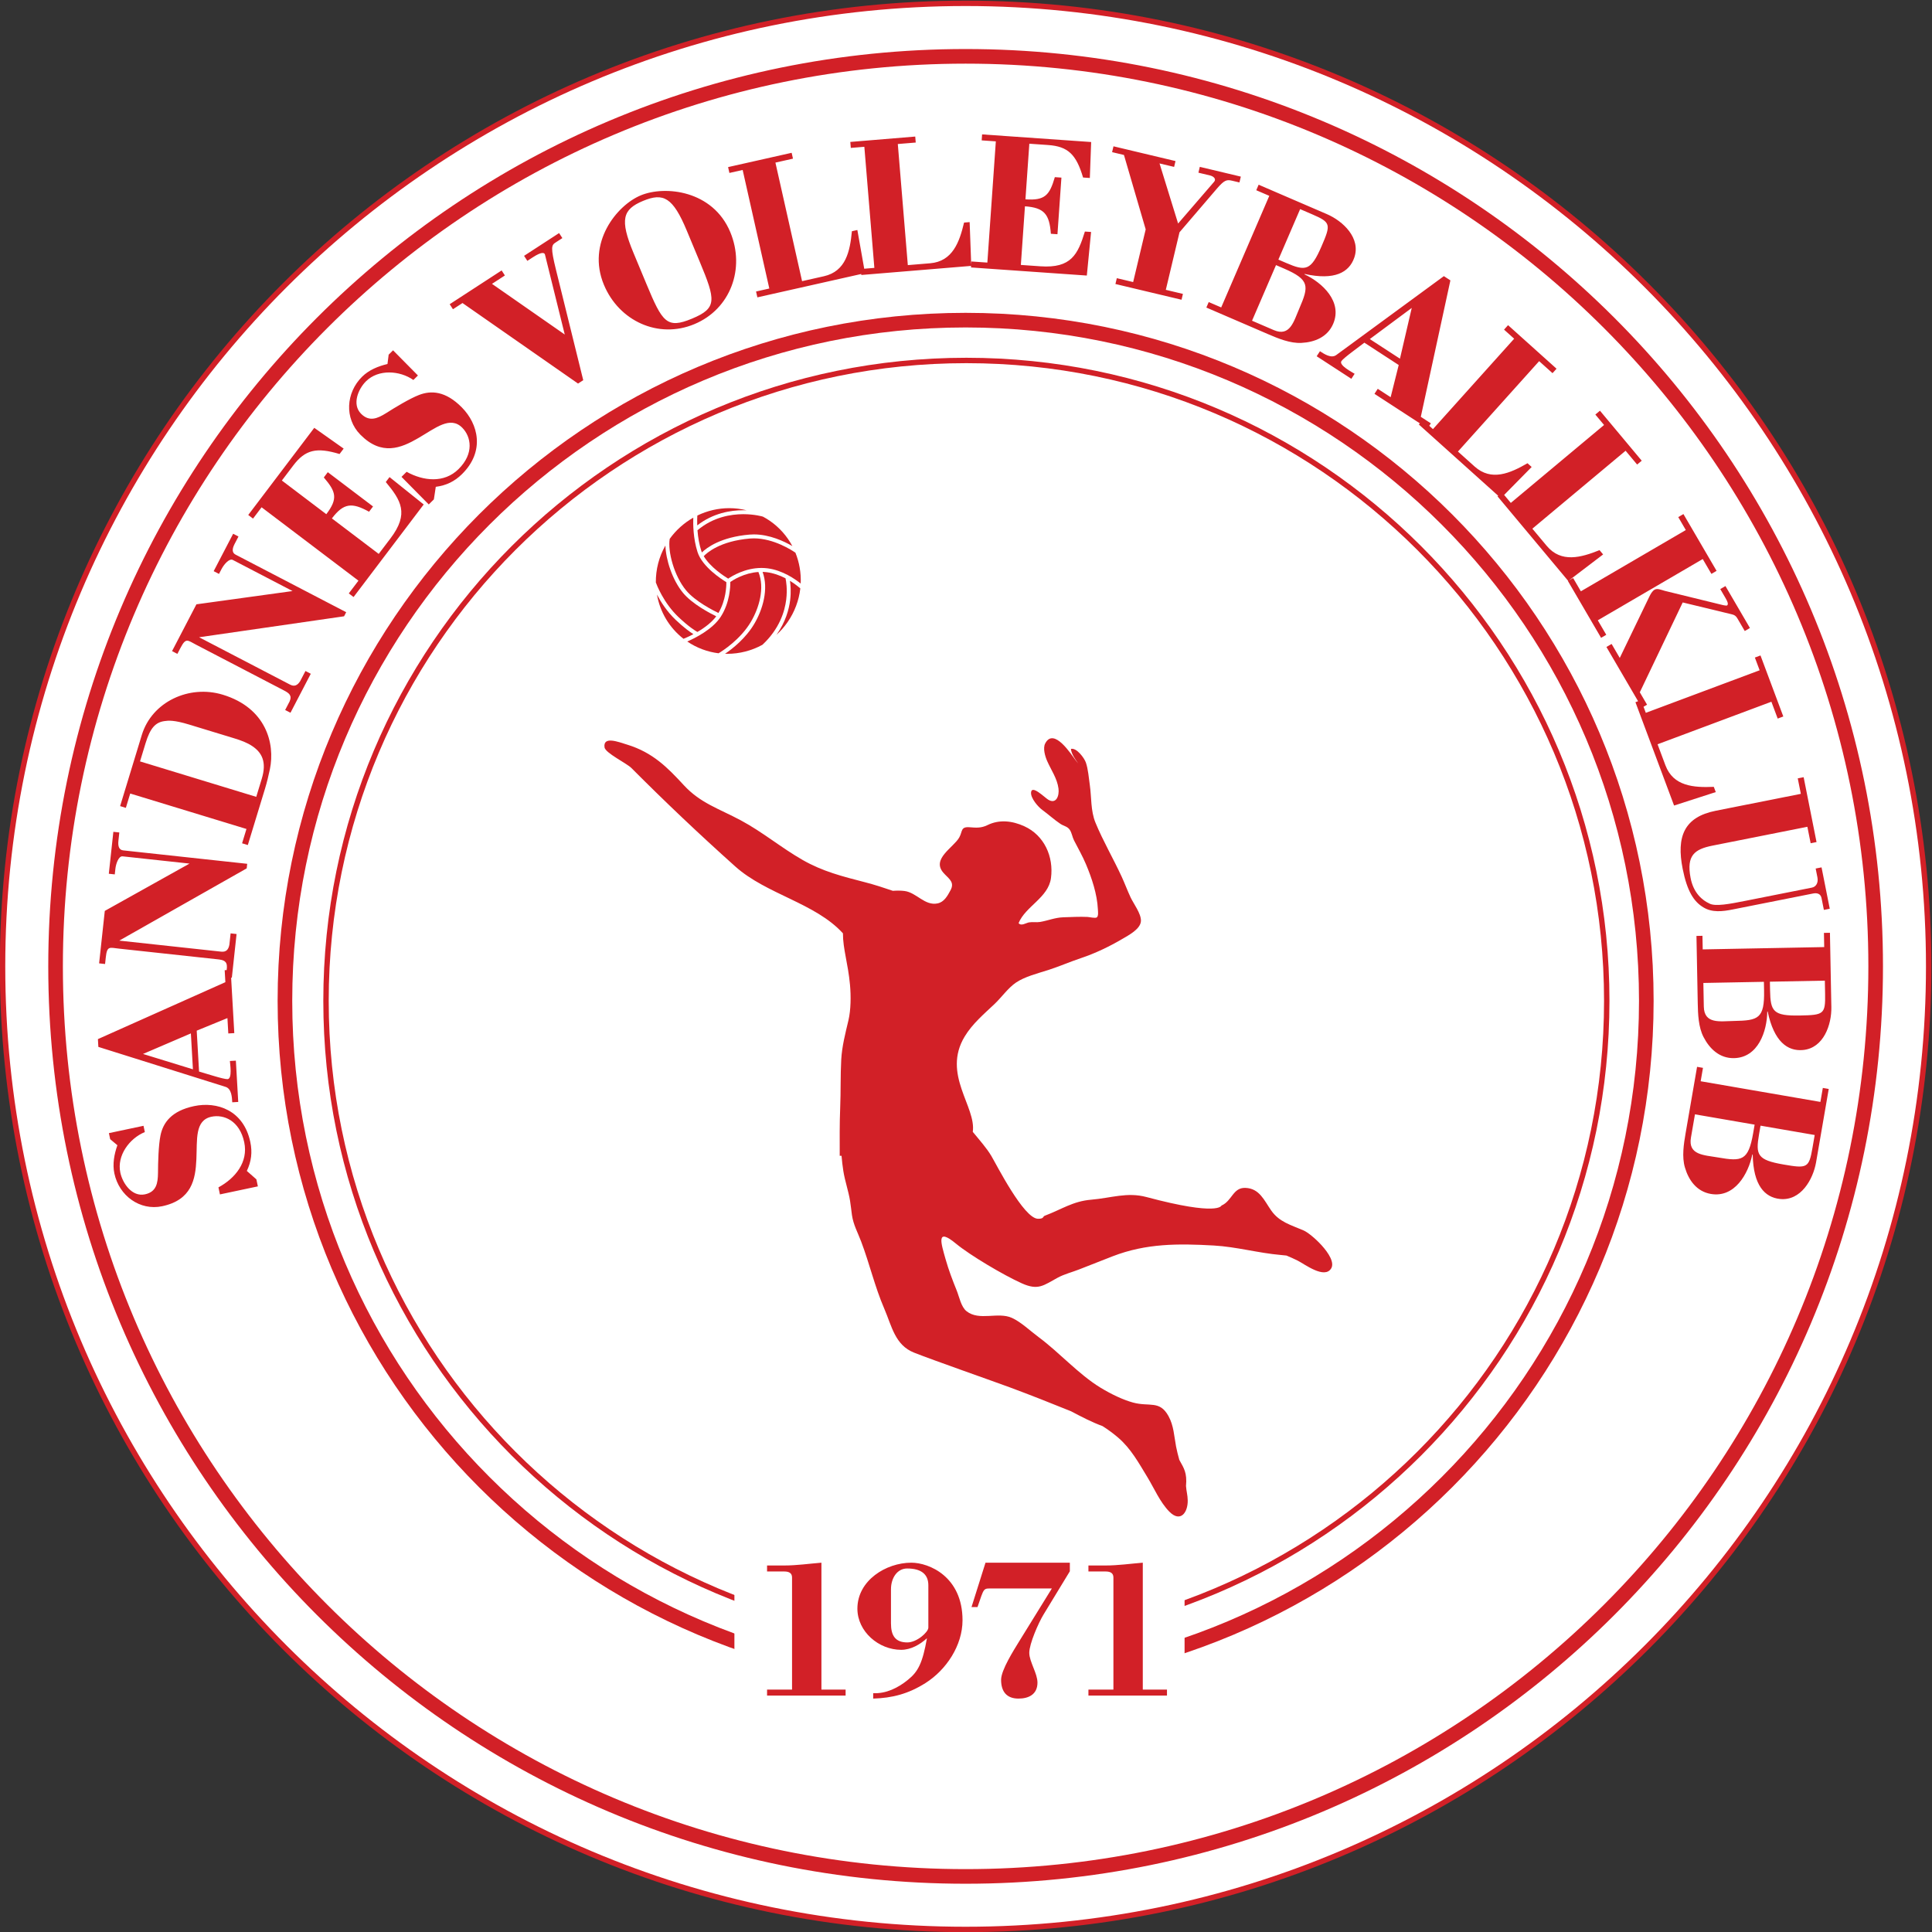 <?xml version="1.0" encoding="UTF-8" standalone="no"?>
<svg
   xmlns:dc="http://purl.org/dc/elements/1.1/"
   xmlns:cc="http://creativecommons.org/ns#"
   xmlns:rdf="http://www.w3.org/1999/02/22-rdf-syntax-ns#"
   xmlns:svg="http://www.w3.org/2000/svg"
   xmlns="http://www.w3.org/2000/svg"
   xmlns:sodipodi="http://sodipodi.sourceforge.net/DTD/sodipodi-0.dtd"
   xmlns:inkscape="http://www.inkscape.org/namespaces/inkscape"
   version="1.1"
   id="svg62"
   xml:space="preserve"
   width="476.778"
   height="476.78"
   viewBox="0 0 476.778 476.78"
   sodipodi:docname="SVK_logo_Vectorisert.svg"
   inkscape:version="1.0.1 (3bc2e813f5, 2020-09-07)"><rect x="0" y="0" width="476.778" height="476.78" fill="#333333" stroke="none"/><defs
     id="defs66"><clipPath
       clipPathUnits="userSpaceOnUse"
       id="clipPath78"><path
         d="M 105,103 H 462.584 V 460.585 H 105 Z"
         id="path76" /></clipPath><clipPath
       clipPathUnits="userSpaceOnUse"
       id="clipPath152"><path
         d="M 105,103 H 462.584 V 460.585 H 105 Z"
         id="path150" /></clipPath></defs><sodipodi:namedview
     pagecolor="#ffffff"
     bordercolor="#666666"
     borderopacity="1"
     objecttolerance="10"
     gridtolerance="10"
     guidetolerance="10"
     inkscape:pageopacity="0"
     inkscape:pageshadow="2"
     inkscape:window-width="1920"
     inkscape:window-height="1137"
     id="namedview64"
     showgrid="false"
     inkscape:zoom="0.64"
     inkscape:cx="514.53079"
     inkscape:cy="487.06676"
     inkscape:window-x="-8"
     inkscape:window-y="-8"
     inkscape:window-maximized="1"
     inkscape:current-layer="g70"
     fit-margin-top="0"
     fit-margin-left="0"
     fit-margin-right="0"
     fit-margin-bottom="0" /><g
     id="g70"
     inkscape:groupmode="layer"
     inkscape:label="SVK_logo_Vectorisert (1)"
     transform="matrix(1.333,0,0,-1.333,-140.001,614.113)"><g
       id="g72"><g
         id="g74"
         clip-path="url(#clipPath78)"><g
           id="g80"
           transform="translate(283.793,103.5)"><path
             d="m 0,0 c 98.468,0 178.292,79.824 178.292,178.292 0,98.469 -79.824,178.293 -178.292,178.293 -98.468,0 -178.292,-79.824 -178.292,-178.293 C -178.292,79.824 -98.468,0 0,0"
             style="fill:#ffffff;fill-opacity:1;fill-rule:nonzero;stroke:none"
             id="path82" /></g><g
           id="g84"
           transform="translate(283.793,103.5)"><path
             d="m 0,0 c 98.468,0 178.292,79.824 178.292,178.292 0,98.469 -79.824,178.293 -178.292,178.293 -98.468,0 -178.292,-79.824 -178.292,-178.293 C -178.292,79.824 -98.468,0 0,0 Z"
             style="fill:none;stroke:#d22027;stroke-width:1;stroke-linecap:butt;stroke-linejoin:miter;stroke-miterlimit:4;stroke-dasharray:none;stroke-opacity:1"
             id="path86" /></g><g
           id="g88"
           transform="translate(283.793,113.315)"><path
             d="m 0,0 c 93.048,0 168.478,75.43 168.478,168.478 0,93.047 -75.43,168.477 -168.478,168.477 -93.048,0 -168.478,-75.43 -168.478,-168.477 C -168.478,75.43 -93.048,0 0,0"
             style="fill:#ffffff;fill-opacity:1;fill-rule:nonzero;stroke:none"
             id="path90" /></g><g
           id="g92"
           transform="translate(283.793,113.315)"><path
             d="m 0,0 c 93.048,0 168.478,75.43 168.478,168.478 0,93.047 -75.43,168.477 -168.478,168.477 -93.048,0 -168.478,-75.43 -168.478,-168.477 C -168.478,75.43 -93.048,0 0,0 Z"
             style="fill:none;stroke:#d22027;stroke-width:2.706;stroke-linecap:butt;stroke-linejoin:miter;stroke-miterlimit:4;stroke-dasharray:none;stroke-opacity:1"
             id="path94" /></g><g
           id="g96"
           transform="translate(283.793,149.398)"><path
             d="m 0,0 c 69.597,0 126.017,56.42 126.017,126.017 0,69.597 -56.42,126.016 -126.017,126.016 -69.597,0 -126.017,-56.419 -126.017,-126.016 C -126.017,56.42 -69.597,0 0,0 Z"
             style="fill:none;stroke:#d22027;stroke-width:2.706;stroke-linecap:butt;stroke-linejoin:miter;stroke-miterlimit:4;stroke-dasharray:none;stroke-opacity:1"
             id="path98" /></g><g
           id="g100"
           transform="translate(283.934,156.862)"><path
             d="m 0,0 c 65.475,0 118.552,53.078 118.552,118.552 0,65.475 -53.077,118.553 -118.552,118.553 -65.475,0 -118.552,-53.078 -118.552,-118.553 C -118.552,53.078 -65.475,0 0,0 Z"
             style="fill:none;stroke:#d22027;stroke-width:1;stroke-linecap:butt;stroke-linejoin:miter;stroke-miterlimit:4;stroke-dasharray:none;stroke-opacity:1"
             id="path102" /></g><g
           id="g104"
           transform="translate(230.634,346.462)"><path
             d="M 0,0 C 1.914,-1.807 3.12,-2.546 3.505,-2.756 5.049,-1.859 6.241,-0.865 6.99,0.14 5.876,0.68 2.536,2.42 0.833,4.488 -1.165,6.912 -2.338,10.642 -2.421,13.24 -3.604,11.155 -4.214,8.815 -4.19,6.404 -4.044,5.996 -2.762,2.616 0,0"
             style="fill:#d22027;fill-opacity:1;fill-rule:nonzero;stroke:none"
             id="path106" /></g><g
           id="g108"
           transform="translate(230.128,345.932)"><path
             d="m 0,0 c -1.635,1.55 -2.767,3.333 -3.477,4.694 0.571,-3.248 2.303,-6.16 4.915,-8.187 0.32,0.13 1.006,0.419 1.831,0.856 C 2.651,-2.249 1.544,-1.46 0,0"
             style="fill:#d22027;fill-opacity:1;fill-rule:nonzero;stroke:none"
             id="path110" /></g><g
           id="g112"
           transform="translate(242.625,366.242)"><path
             d="m 0,0 c 0.213,0 0.418,-0.005 0.617,-0.013 -1.041,0.262 -2.113,0.394 -3.212,0.394 -2.029,0 -4.067,-0.472 -5.904,-1.365 C -8.518,-1.297 -8.55,-1.948 -8.521,-2.81 -5.553,-0.5 -2.277,0 0,0"
             style="fill:#d22027;fill-opacity:1;fill-rule:nonzero;stroke:none"
             id="path114" /></g><g
           id="g116"
           transform="translate(238.029,347.216)"><path
             d="M 0,0 C 1.411,2.381 1.477,4.991 1.467,5.711 0.599,6.236 -2.985,8.533 -3.868,11.283 -4.681,13.818 -4.7,16.455 -4.654,17.647 -6.365,16.678 -7.862,15.33 -9.015,13.731 -9.41,11.423 -8.217,6.894 -5.995,4.2 -4.34,2.186 -0.997,0.482 0,0"
             style="fill:#d22027;fill-opacity:1;fill-rule:nonzero;stroke:none"
             id="path118" /></g><g
           id="g120"
           transform="translate(244.058,345.61)"><path
             d="M 0,0 C 1.481,2.515 2.6,6.228 1.373,9.197 -1.235,9.027 -3.274,7.733 -3.831,7.348 -3.819,6.557 -3.893,3.568 -5.58,0.938 c -1.529,-2.386 -4.818,-4.004 -6.218,-4.611 1.73,-1.174 3.728,-1.925 5.792,-2.179 C -5.32,-5.445 -1.972,-3.345 0,0"
             style="fill:#d22027;fill-opacity:1;fill-rule:nonzero;stroke:none"
             id="path122" /></g><g
           id="g124"
           transform="translate(234.151,362.532)"><path
             d="m 0,0 c 0.106,-1.392 0.343,-2.674 0.708,-3.81 0.032,-0.097 0.066,-0.193 0.108,-0.295 0.909,0.884 3.499,2.852 8.826,3.303 0.261,0.024 0.527,0.034 0.795,0.034 2.926,0 5.647,-1.298 7.128,-2.161 -0.99,1.858 -2.414,3.464 -4.165,4.674 -0.403,0.277 -0.824,0.535 -1.262,0.768 l -0.07,0.023 C 12.056,2.54 10.584,2.977 8.474,2.977 6.206,2.977 2.907,2.457 0,0"
             style="fill:#d22027;fill-opacity:1;fill-rule:nonzero;stroke:none"
             id="path126" /></g><g
           id="g128"
           transform="translate(252.285,358.38)"><path
             d="m 0,0 c -0.639,0.441 -4.014,2.653 -7.698,2.653 -0.247,0 -0.494,-0.011 -0.733,-0.03 -5.549,-0.472 -7.971,-2.661 -8.542,-3.265 1.207,-2.046 3.787,-3.713 4.525,-4.162 0.686,0.468 3.13,1.979 6.155,1.979 0.378,0 0.753,-0.024 1.125,-0.069 C -2.376,-3.25 -0.045,-4.893 0.976,-5.72 1.02,-4.725 0.957,-3.722 0.781,-2.732 0.616,-1.794 0.353,-0.876 0,0"
             style="fill:#d22027;fill-opacity:1;fill-rule:nonzero;stroke:none"
             id="path130" /></g><g
           id="g132"
           transform="translate(250.452,353.637)"><path
             d="m 0,0 c -1.161,0.601 -2.313,0.981 -3.429,1.123 -0.264,0.033 -0.538,0.054 -0.816,0.06 1.164,-3.17 0.007,-6.99 -1.52,-9.582 -1.597,-2.715 -4.038,-4.631 -5.423,-5.571 0.141,-0.005 0.278,-0.008 0.416,-0.008 2.257,0 4.502,0.576 6.493,1.668 3.153,2.937 4.137,6.169 4.408,8.365 C 0.37,-1.989 0.108,-0.5 0,0"
             style="fill:#d22027;fill-opacity:1;fill-rule:nonzero;stroke:none"
             id="path134" /></g><g
           id="g136"
           transform="translate(251.309,349.605)"><path
             d="m 0,0 c -0.213,-1.71 -0.839,-4.053 -2.532,-6.425 0.775,0.703 1.467,1.491 2.07,2.366 1.284,1.857 2.091,4.004 2.344,6.214 C 1.618,2.391 0.935,2.972 -0.033,3.563 0.081,2.791 0.185,1.518 0,0"
             style="fill:#d22027;fill-opacity:1;fill-rule:nonzero;stroke:none"
             id="path138" /></g><g
           id="g140"
           transform="translate(349.673,230.187)"><path
             d="M 0,0 C -1.181,1.293 -2.583,2.404 -3.313,2.721 -5.715,3.76 -7.796,4.272 -9.296,6.4 c -1.304,1.852 -2.159,4.106 -4.791,4.199 -2.311,0.085 -2.452,-2.406 -4.426,-3.273 -0.025,-0.012 -0.494,-2.001 -13.884,1.577 -3.587,0.959 -6.541,-0.182 -10.247,-0.492 -3.382,-0.282 -5.457,-1.792 -8.587,-2.97 -0.391,-0.145 -0.097,-0.575 -1.257,-0.559 -2.641,0.037 -7.699,10.073 -8.653,11.666 -0.853,1.424 -2.179,2.92 -3.415,4.424 0.684,4.647 -5.737,10.656 -1.488,17.666 1.441,2.37 3.531,4.122 5.522,6.008 1.294,1.225 2.487,2.95 3.945,3.948 1.635,1.116 4.06,1.721 5.948,2.324 2.065,0.661 4.06,1.538 6.085,2.213 2.687,0.898 5.284,2.15 7.72,3.583 1.151,0.676 3.386,1.835 3.402,3.349 0.016,1.349 -1.353,3.123 -1.915,4.317 -0.599,1.276 -1.079,2.594 -1.667,3.864 -1.543,3.343 -3.439,6.577 -4.838,9.975 -0.902,2.186 -0.72,4.711 -1.05,7.004 -0.185,1.295 -0.302,2.874 -0.722,4.111 -0.282,0.837 -1.723,2.793 -2.769,2.535 0.064,-0.888 0.82,-2.004 1.359,-2.695 -0.154,0.16 -0.283,0.31 -0.416,0.487 -0.86,1.147 -4.113,6.302 -5.712,3.203 -0.457,-0.889 -0.009,-2.383 0.374,-3.251 0.739,-1.677 1.854,-3.222 2.093,-5.096 0.169,-1.322 -0.412,-2.964 -1.918,-2.04 -0.657,0.402 -3.056,2.82 -3.163,1.316 -0.076,-1.064 1.305,-2.661 2.094,-3.234 1.115,-0.809 2.184,-1.797 3.331,-2.561 0.661,-0.443 1.318,-0.457 1.762,-1.135 0.361,-0.552 0.461,-1.328 0.763,-1.921 0.759,-1.481 1.576,-2.905 2.219,-4.431 1.07,-2.537 2.07,-5.534 2.201,-8.305 0.019,-0.397 0.145,-1.268 -0.193,-1.527 -0.279,-0.211 -1.381,0.064 -1.719,0.08 -1.499,0.07 -3.002,-0.022 -4.5,-0.066 -1.536,-0.049 -2.807,-0.615 -4.289,-0.863 -0.671,-0.113 -1.375,0.04 -2.047,-0.08 -0.575,-0.101 -1.444,-0.745 -1.928,-0.136 1.271,3.124 5.515,4.707 5.996,8.348 0.523,3.952 -1.242,7.897 -4.923,9.579 -2.253,1.031 -4.65,1.297 -6.848,0.214 -1.144,-0.562 -2.07,-0.49 -3.273,-0.393 -1.732,0.14 -1.293,-0.772 -1.951,-1.911 -1.07,-1.858 -5.134,-3.943 -2.948,-6.482 0.837,-0.975 1.893,-1.551 1.565,-2.737 -0.045,-0.164 -0.117,-0.343 -0.221,-0.534 -0.57,-1.054 -1.174,-2.175 -2.388,-2.431 -2.374,-0.501 -3.908,2.013 -6.12,2.294 -0.688,0.089 -1.42,0.085 -2.17,0.033 -1.672,0.574 -3.352,1.121 -5.092,1.572 -4.275,1.107 -7.857,2 -11.598,4.134 -3.97,2.269 -7.416,5.176 -11.438,7.332 -4.106,2.199 -7.49,3.186 -10.564,6.513 -3.011,3.256 -5.707,6.041 -10.482,7.512 -1.661,0.512 -4.5,1.633 -4.2,-0.506 0.148,-1.045 4.089,-2.933 4.972,-3.82 6.206,-6.229 12.522,-12.224 19.233,-18.23 5.79,-5.18 14.825,-6.762 19.932,-12.377 -0.007,-2.911 0.95,-5.573 1.31,-9.569 0.183,-2.008 0.167,-4.59 -0.294,-6.543 -0.57,-2.419 -1.196,-4.793 -1.333,-7.29 -0.161,-2.955 -0.068,-5.915 -0.192,-8.866 -0.123,-3.002 -0.093,-5.906 -0.088,-8.916 0.104,0.002 0.226,-0.002 0.337,-0.002 0.082,-0.944 0.184,-1.887 0.336,-2.829 0.297,-1.864 0.933,-3.631 1.239,-5.49 0.148,-0.895 0.224,-1.772 0.356,-2.675 0.264,-1.775 1.057,-3.182 1.69,-4.849 1.6,-4.218 2.519,-8.354 4.302,-12.487 1.383,-3.208 1.976,-6.722 5.511,-8.113 3.754,-1.48 14.447,-5.214 17.731,-6.429 3.795,-1.406 7.567,-2.902 11.317,-4.42 1.906,-1.006 3.855,-2.024 5.849,-2.754 1.025,-0.652 2,-1.373 2.877,-2.126 2.365,-2.029 3.793,-4.656 5.419,-7.328 1.257,-2.064 2.322,-4.606 4.048,-6.367 2.074,-2.11 3.463,-0.159 3.414,2.084 -0.021,1.06 -0.241,1.587 -0.317,2.656 0.229,2.439 -0.399,3.312 -1.183,4.73 -0.023,0.043 -0.041,0.091 -0.064,0.134 -0.225,0.809 -0.433,1.622 -0.593,2.443 -0.368,1.95 -0.422,3.858 -1.403,5.635 -1.646,2.976 -3.502,1.672 -6.578,2.508 -1.85,0.505 -4.052,1.557 -6.026,2.762 -4.021,2.451 -7.601,6.505 -11.434,9.344 -1.498,1.107 -3.253,2.794 -4.94,3.561 -2.601,1.183 -6.049,-0.632 -8.411,1.241 -1.014,0.805 -1.344,2.659 -1.82,3.834 -0.777,1.92 -1.5,3.816 -2.064,5.812 -0.806,2.871 -1.86,6.005 1.964,2.834 2.533,-2.093 8.691,-5.765 12.164,-7.325 3.055,-1.372 4.019,-0.37 6.657,1.06 1.184,0.644 2.668,1.017 3.934,1.515 2.092,0.829 4.13,1.628 6.219,2.437 6.215,2.405 12.162,2.364 18.715,1.994 4.223,-0.239 8.222,-1.391 12.419,-1.754 0.28,-0.023 0.641,-0.063 1.041,-0.105 0.694,-0.297 1.396,-0.591 2.057,-0.928 1.325,-0.671 4.987,-3.48 6.221,-1.455 C 2.437,-3.256 1.367,-1.505 0,0"
             style="fill:#d22027;fill-opacity:1;fill-rule:nonzero;stroke:none"
             id="path142" /></g></g></g><path
       d="m 241.489,138.65 h 82.339 v 37.268 h -82.339 z"
       style="fill:#ffffff;fill-opacity:1;fill-rule:nonzero;stroke:#ffffff;stroke-width:1;stroke-linecap:butt;stroke-linejoin:miter;stroke-miterlimit:4;stroke-dasharray:none;stroke-opacity:1"
       id="path144" /><g
       id="g146"><g
         id="g148"
         clip-path="url(#clipPath152)"><g
           id="g154"
           transform="translate(261.575,146.793)"><path
             d="m 0,0 v 1.11 h -4.477 v 23.495 c -2.294,-0.185 -4.588,-0.518 -6.882,-0.518 h -3.182 v -1.11 h 3.182 c 0.888,0 1.443,-0.296 1.443,-1.11 V 1.11 h -4.625 V 0 Z m 15.318,12.58 c 0,-0.814 -2.109,-2.738 -3.885,-2.738 -2.22,0 -3.034,1.258 -3.034,3.515 v 6.327 c 0,2.072 1.147,3.848 2.997,3.848 2.738,0 3.922,-1.184 3.922,-3.108 z M 5.106,-0.555 c 3.515,0.111 6.475,0.851 9.694,2.886 3.848,2.442 6.845,6.956 6.845,11.618 0,8.066 -6.179,10.656 -9.472,10.656 -4.699,0 -9.99,-3.293 -9.99,-8.51 0,-4.255 3.959,-7.622 8.103,-7.622 1.776,0 3.478,0.962 4.773,2.146 C 14.245,6.031 13.431,4.44 11.544,2.923 9.731,1.443 7.511,0.333 5.106,0.444 Z m 36.407,25.16 H 25.899 l -2.59,-8.214 h 1.11 c 1.295,3.7 0.962,3.441 2.923,3.441 H 38.183 L 32.078,9.953 c -0.925,-1.517 -3.293,-5.217 -3.293,-7.03 0,-2.183 1.036,-3.478 3.219,-3.478 1.887,0 3.515,0.777 3.515,2.96 0,0.851 -0.37,1.813 -0.74,2.738 -0.37,0.962 -0.777,1.924 -0.777,2.775 0,1.665 1.702,5.55 2.627,7.067 l 4.884,8.029 z M 59.495,0 V 1.11 H 55.018 V 24.605 C 52.724,24.42 50.43,24.087 48.136,24.087 h -3.182 v -1.11 h 3.182 c 0.888,0 1.443,-0.296 1.443,-1.11 V 1.11 H 44.954 V 0 Z"
             style="fill:#d22027;fill-opacity:1;fill-rule:nonzero;stroke:none"
             id="path156" /></g><g
           id="g158"
           transform="translate(126.759,248.683)"><path
             d="m 0,0 c -0.591,-1.676 -0.926,-3.486 -0.558,-5.224 0.873,-4.126 4.722,-6.942 8.849,-6.069 5.466,1.157 6.17,4.975 6.332,8.678 0.169,3.666 -0.321,7.231 2.792,7.89 2.28,0.483 5.218,-0.71 6.069,-4.728 0.774,-3.656 -1.652,-6.666 -4.776,-8.348 l 0.276,-1.303 7.023,1.486 -0.276,1.303 -1.767,1.555 c 0.837,1.766 1.043,3.473 0.644,5.356 C 23.359,6.496 18.435,8.139 14.2,7.242 10.001,6.353 8.458,4.173 7.977,1.802 7.605,-0.016 7.525,-3.21 7.518,-5.14 7.495,-6.998 7.238,-8.641 5.102,-9.093 2.713,-9.599 0.965,-7.057 0.543,-5.066 -0.124,-1.917 2.228,1.266 5.081,2.437 L 4.836,3.596 -1.571,2.239 -1.333,1.117 Z m 21.935,15.657 -1.108,-0.063 c 0.03,-0.517 0.486,-3.308 -0.438,-3.361 -0.332,-0.019 -1.422,0.252 -2.554,0.595 l -2.714,0.809 -0.434,7.572 5.686,2.327 0.162,-2.845 1.109,0.064 -0.67,11.71 -1.109,-0.064 0.127,-2.216 -23.597,-10.541 0.082,-1.441 23.549,-7.399 c 1.132,-0.343 1.188,-1.97 1.239,-2.857 l 1.108,0.064 z m -17.193,1.24 8.863,3.805 0.38,-6.649 z M 1.078,54.585 c -0.736,0.08 -1.003,0.704 -0.888,1.771 l 0.167,1.545 -1.103,0.119 -0.841,-7.761 1.104,-0.12 0.112,1.03 c 0.099,0.92 0.593,2.392 1.329,2.313 l 12.397,-1.342 -15.686,-8.76 -1.052,-9.711 1.104,-0.12 0.131,1.214 c 0.239,2.207 0.682,1.824 2.484,1.629 l 18.172,-1.967 c 1.067,-0.115 1.831,-0.273 1.769,-1.531 l -0.191,-1.766 1.104,-0.119 0.876,8.092 -1.104,0.12 -0.227,-2.097 C 20.562,36.212 20.139,35.737 19.219,35.837 L 0.348,37.88 23.94,51.254 24.032,52.1 Z m 22.817,3.965 -0.81,-2.654 1.062,-0.324 3.173,10.405 c 0.367,1.204 0.663,2.429 0.913,3.629 0.989,4.766 -0.715,11.358 -8.713,13.797 -6.229,1.899 -13.122,-1.299 -15,-7.457 L 0.506,62.781 1.567,62.457 2.377,65.111 Z M 4.19,71.057 5.215,74.419 c 0.863,2.832 1.842,3.887 3.534,4.106 0.688,0.1 1.727,0.208 4.523,-0.644 l 8.317,-2.536 c 1.309,-0.399 2.456,-0.826 3.385,-1.458 1.798,-1.206 2.698,-2.95 1.759,-6.029 l -1.025,-3.362 z m 17.691,38.281 c -0.656,0.342 -0.678,1.02 -0.183,1.972 l 0.718,1.379 -0.985,0.512 -3.605,-6.925 0.985,-0.512 0.478,0.919 c 0.427,0.82 1.423,2.012 2.08,1.67 l 11.06,-5.758 -17.798,-2.456 -4.51,-8.664 0.984,-0.513 0.564,1.083 c 1.025,1.97 1.298,1.452 2.906,0.615 l 16.213,-8.44 c 0.952,-0.496 1.607,-0.92 1.091,-2.07 l -0.82,-1.576 0.985,-0.512 3.759,7.22 -0.985,0.513 -0.974,-1.871 c -0.493,-0.786 -1.06,-1.075 -1.88,-0.648 l -16.837,8.765 26.84,3.881 0.393,0.755 z m 34.826,9.284 -6.324,5.071 -0.693,-0.915 c 2.818,-3.388 4.345,-5.845 0.881,-10.416 l -2.189,-2.89 -8.671,6.569 c 2.19,2.891 3.737,2.972 6.881,1.24 l 0.738,0.973 -8.376,6.346 -0.737,-0.974 c 2.266,-2.645 2.652,-3.912 0.462,-6.802 l -8.228,6.234 2.101,2.772 c 2.234,2.949 4.309,3.42 8.579,2.133 l 0.76,1.003 -5.442,3.845 -12.223,-16.131 0.885,-0.671 1.586,2.094 17.931,-13.585 -1.788,-2.36 0.885,-0.67 z m -6.704,26.007 c -1.729,-0.408 -3.434,-1.104 -4.697,-2.353 -3.001,-2.965 -3.291,-7.725 -0.326,-10.725 3.927,-3.974 7.52,-2.504 10.723,-0.639 3.177,1.839 5.912,4.177 8.149,1.914 1.638,-1.658 2.221,-4.775 -0.7,-7.662 -2.658,-2.627 -6.502,-2.211 -9.605,-0.492 l -0.947,-0.937 5.045,-5.105 0.947,0.936 0.354,2.326 c 1.938,0.25 3.486,1 4.855,2.352 4.289,4.239 3.011,9.27 -0.032,12.35 -3.016,3.053 -5.684,3.173 -7.94,2.297 -1.73,-0.67 -4.461,-2.328 -6.09,-3.365 -1.575,-0.985 -3.097,-1.656 -4.631,-0.103 -1.717,1.737 -0.522,4.581 0.925,6.012 2.29,2.262 6.239,2.003 8.766,0.235 l 0.843,0.833 -4.604,4.658 -0.816,-0.806 z m 12.12,10.139 1.768,1.149 21.391,-14.91 0.962,0.625 -5.051,20.46 c -1.02,4.148 -0.83,4.536 -0.086,5.02 l 1.272,0.827 -0.605,0.93 -6.483,-4.215 0.605,-0.931 1.054,0.686 c 1.737,1.129 2.144,0.776 2.212,0.467 l 3.659,-14.789 -13.47,9.38 2.388,1.553 -0.605,0.931 -9.616,-6.253 z m 33.428,10.423 c -2.589,6.216 -1.997,8.066 1.76,9.631 3.757,1.565 5.522,0.697 8.111,-5.52 l 2.389,-5.738 c 2.959,-7.105 3.255,-8.585 -1.424,-10.534 -4.68,-1.948 -5.488,-0.682 -8.447,6.423 z m 1.333,10.656 c -4.44,-1.85 -10.045,-8.793 -6.816,-16.547 2.802,-6.728 10.085,-10.068 16.745,-7.294 6.695,2.788 9.454,10.31 6.652,17.039 -3.229,7.753 -12.106,8.665 -16.581,6.802 m 41.523,-14.398 -1.416,7.987 -1.011,-0.227 c -0.348,-3.681 -1.101,-7.416 -5.18,-8.333 l -4.043,-0.909 -4.935,21.948 3.249,0.731 -0.244,1.083 -11.768,-2.646 0.244,-1.083 2.454,0.552 4.935,-21.948 -2.455,-0.552 0.244,-1.083 z m 19.671,1.344 -0.299,8.106 -1.033,-0.086 c -0.853,-3.597 -2.115,-7.191 -6.282,-7.536 l -4.13,-0.342 -1.854,22.42 3.319,0.274 -0.092,1.107 -12.021,-0.995 0.092,-1.106 2.507,0.207 1.854,-22.419 -2.507,-0.207 0.091,-1.107 z m 21.395,-1.789 0.787,8.068 -1.145,0.08 c -1.296,-4.212 -2.518,-6.834 -8.239,-6.434 l -3.617,0.253 0.759,10.852 c 3.617,-0.253 4.531,-1.504 4.8,-5.084 l 1.218,-0.085 0.734,10.482 -1.218,0.086 c -0.976,-3.344 -1.826,-4.361 -5.443,-4.108 l 0.72,10.298 3.47,-0.242 c 3.691,-0.259 5.219,-1.738 6.478,-6.017 l 1.254,-0.088 0.244,6.659 -20.19,1.413 -0.077,-1.108 2.62,-0.183 -1.57,-22.441 -2.952,0.206 -0.078,-1.107 z m 4.678,22.847 2.195,-0.523 4.024,-13.775 -2.321,-9.754 -3.024,0.719 -0.257,-1.08 12.238,-2.912 0.257,1.079 -3.167,0.754 2.535,10.655 6.954,8.119 c 1.364,1.577 1.802,1.663 2.81,1.423 l 1.332,-0.317 0.257,1.08 -7.595,1.808 -0.257,-1.08 2.124,-0.506 c 0.756,-0.179 1.202,-0.704 0.785,-1.175 l -6.67,-7.731 -3.438,11.125 2.7,-0.642 0.257,1.08 -11.482,2.733 z m 25.908,-31.209 4.437,10.296 1.461,-0.63 c 4.825,-2.079 4.628,-3.283 2.857,-7.395 -1.04,-2.412 -1.721,-5.302 -4.745,-3.999 z m 8.903,20.66 2.243,-0.967 c 3.465,-1.493 3.47,-1.858 1.727,-5.901 -1.962,-4.553 -2.934,-4.658 -6.536,-3.106 l -1.461,0.629 z m -5.91,-23.158 c 1.835,-0.791 4.092,-1.723 6.157,-1.606 2.43,0.122 4.812,1.069 5.866,3.516 1.772,4.111 -1.991,7.626 -5.311,9.178 l 0.029,0.068 c 5.59,-1.24 8.236,0.319 9.179,2.975 1.299,3.67 -2.095,6.825 -5.052,8.099 l -12.64,5.447 -0.439,-1.02 2.412,-1.039 -8.902,-20.66 -2.311,0.996 -0.439,-1.019 z m 15.394,-8.255 0.605,0.931 c -0.434,0.282 -2.953,1.567 -2.449,2.342 0.181,0.279 1.046,0.997 1.992,1.706 l 2.259,1.709 6.359,-4.135 -1.492,-5.959 -2.389,1.553 -0.605,-0.93 9.833,-6.394 0.605,0.93 -1.861,1.211 5.478,25.257 -1.209,0.787 -19.907,-14.596 c -0.946,-0.709 -2.291,0.21 -3.035,0.694 l -0.605,-0.931 z m 11.179,13.121 -2.181,-9.395 -5.583,3.631 z m 16.51,-35.226 5.69,5.78 -0.77,0.693 c -3.203,-1.849 -6.683,-3.398 -9.793,-0.604 l -3.083,2.77 15.033,16.735 2.477,-2.225 0.742,0.826 -8.973,8.06 -0.742,-0.826 1.872,-1.681 -15.033,-16.736 -1.872,1.682 -0.742,-0.826 z m 12.465,-15.323 6.455,4.912 -0.664,0.795 c -3.433,-1.374 -7.098,-2.412 -9.779,0.796 l -2.658,3.18 17.262,14.426 2.136,-2.555 0.851,0.711 -7.734,9.256 -0.852,-0.712 1.613,-1.931 -17.262,-14.425 -1.613,1.93 -0.852,-0.711 z m 28.144,-1.5 0.914,-1.566 c 0.373,-0.639 0.695,-1.264 0.312,-1.488 -0.032,-0.019 -0.432,0.005 -0.988,0.151 l -10.548,2.583 c -0.607,0.16 -1.326,0.511 -1.869,0.194 -0.416,-0.243 -0.727,-0.81 -0.962,-1.289 l -5.466,-11.332 -1.511,2.588 -0.959,-0.559 6.566,-11.248 0.959,0.56 -1.343,2.3 7.942,16.632 9.029,-2.183 c 0.538,-0.115 0.815,-0.296 1.095,-0.775 l 1.362,-2.333 0.958,0.56 -4.533,7.765 z m -22.066,-9.025 0.959,0.56 -1.567,2.684 19.428,11.341 1.604,-2.748 0.959,0.56 -6.137,10.513 -0.958,-0.56 1.399,-2.397 -19.429,-11.341 -1.436,2.461 -0.958,-0.56 z m 13.513,-31.049 7.719,2.491 -0.363,0.971 c -3.694,-0.157 -7.496,0.081 -8.96,3.997 l -1.451,3.882 21.072,7.877 1.166,-3.119 1.04,0.389 -4.224,11.298 -1.04,-0.389 0.881,-2.356 -21.072,-7.878 -0.881,2.357 -1.039,-0.389 z m 22.897,5.031 0.57,-2.867 -15.75,-3.129 c -5.88,-1.167 -7.307,-4.808 -6.124,-10.76 0.821,-4.137 2.074,-6.076 3.829,-7.123 1.631,-0.997 3.547,-0.767 5.398,-0.399 l 14.916,2.962 c 0.725,0.145 1.4,-0.023 1.566,-0.858 l 0.432,-2.177 1.089,0.216 -1.521,7.657 -1.089,-0.216 0.325,-1.633 c 0.209,-1.052 -0.293,-1.756 -1.019,-1.9 l -12.193,-2.422 c -2.976,-0.591 -5.771,-1.146 -6.844,-0.492 -1.204,0.553 -2.9,1.876 -3.433,4.751 -0.778,4.108 0.725,5.274 4.064,5.937 l 17.565,3.489 0.605,-3.048 1.089,0.216 -2.386,12.012 z m -17.475,-37.878 11.209,0.214 0.03,-1.591 c 0.1,-5.253 -1.078,-5.571 -5.554,-5.657 -2.627,-0.05 -5.539,-0.623 -5.602,2.669 z m 22.491,0.429 0.047,-2.442 c 0.072,-3.773 -0.258,-3.927 -4.66,-4.011 -4.957,-0.095 -5.455,0.747 -5.529,4.668 l -0.031,1.591 z m -23.53,-4.186 c 0.038,-1.998 0.122,-4.439 1.082,-6.271 1.114,-2.162 2.961,-3.94 5.625,-3.889 4.476,0.085 6.122,4.964 6.164,8.629 l 0.073,0.001 c 1.18,-5.602 3.694,-7.368 6.502,-7.129 3.879,0.333 5.349,4.728 5.288,7.946 l -0.262,13.761 -1.11,-0.021 0.05,-2.626 -22.492,-0.429 -0.048,2.516 -1.11,-0.022 z m -0.517,-20.564 11.047,-1.907 -0.27,-1.568 c -0.894,-5.177 -2.111,-5.267 -6.523,-4.506 -2.589,0.447 -5.557,0.434 -4.997,3.679 z m 22.168,-3.827 -0.416,-2.406 c -0.642,-3.719 -0.995,-3.808 -5.334,-3.059 -4.886,0.843 -5.215,1.764 -4.548,5.628 l 0.271,1.568 z m -23.898,0.333 c -0.34,-1.968 -0.719,-4.381 -0.122,-6.362 0.686,-2.333 2.164,-4.428 4.79,-4.881 4.411,-0.762 6.949,3.719 7.682,7.309 l 0.073,-0.012 c 0.1,-5.725 2.235,-7.933 5.037,-8.229 3.873,-0.406 6.147,3.632 6.695,6.804 l 2.341,13.564 -1.094,0.189 -0.447,-2.589 -22.168,3.827 0.428,2.479 -1.094,0.189 z"
             style="fill:#d22027;fill-opacity:1;fill-rule:nonzero;stroke:none"
             id="path160" /></g></g></g></g></svg>
